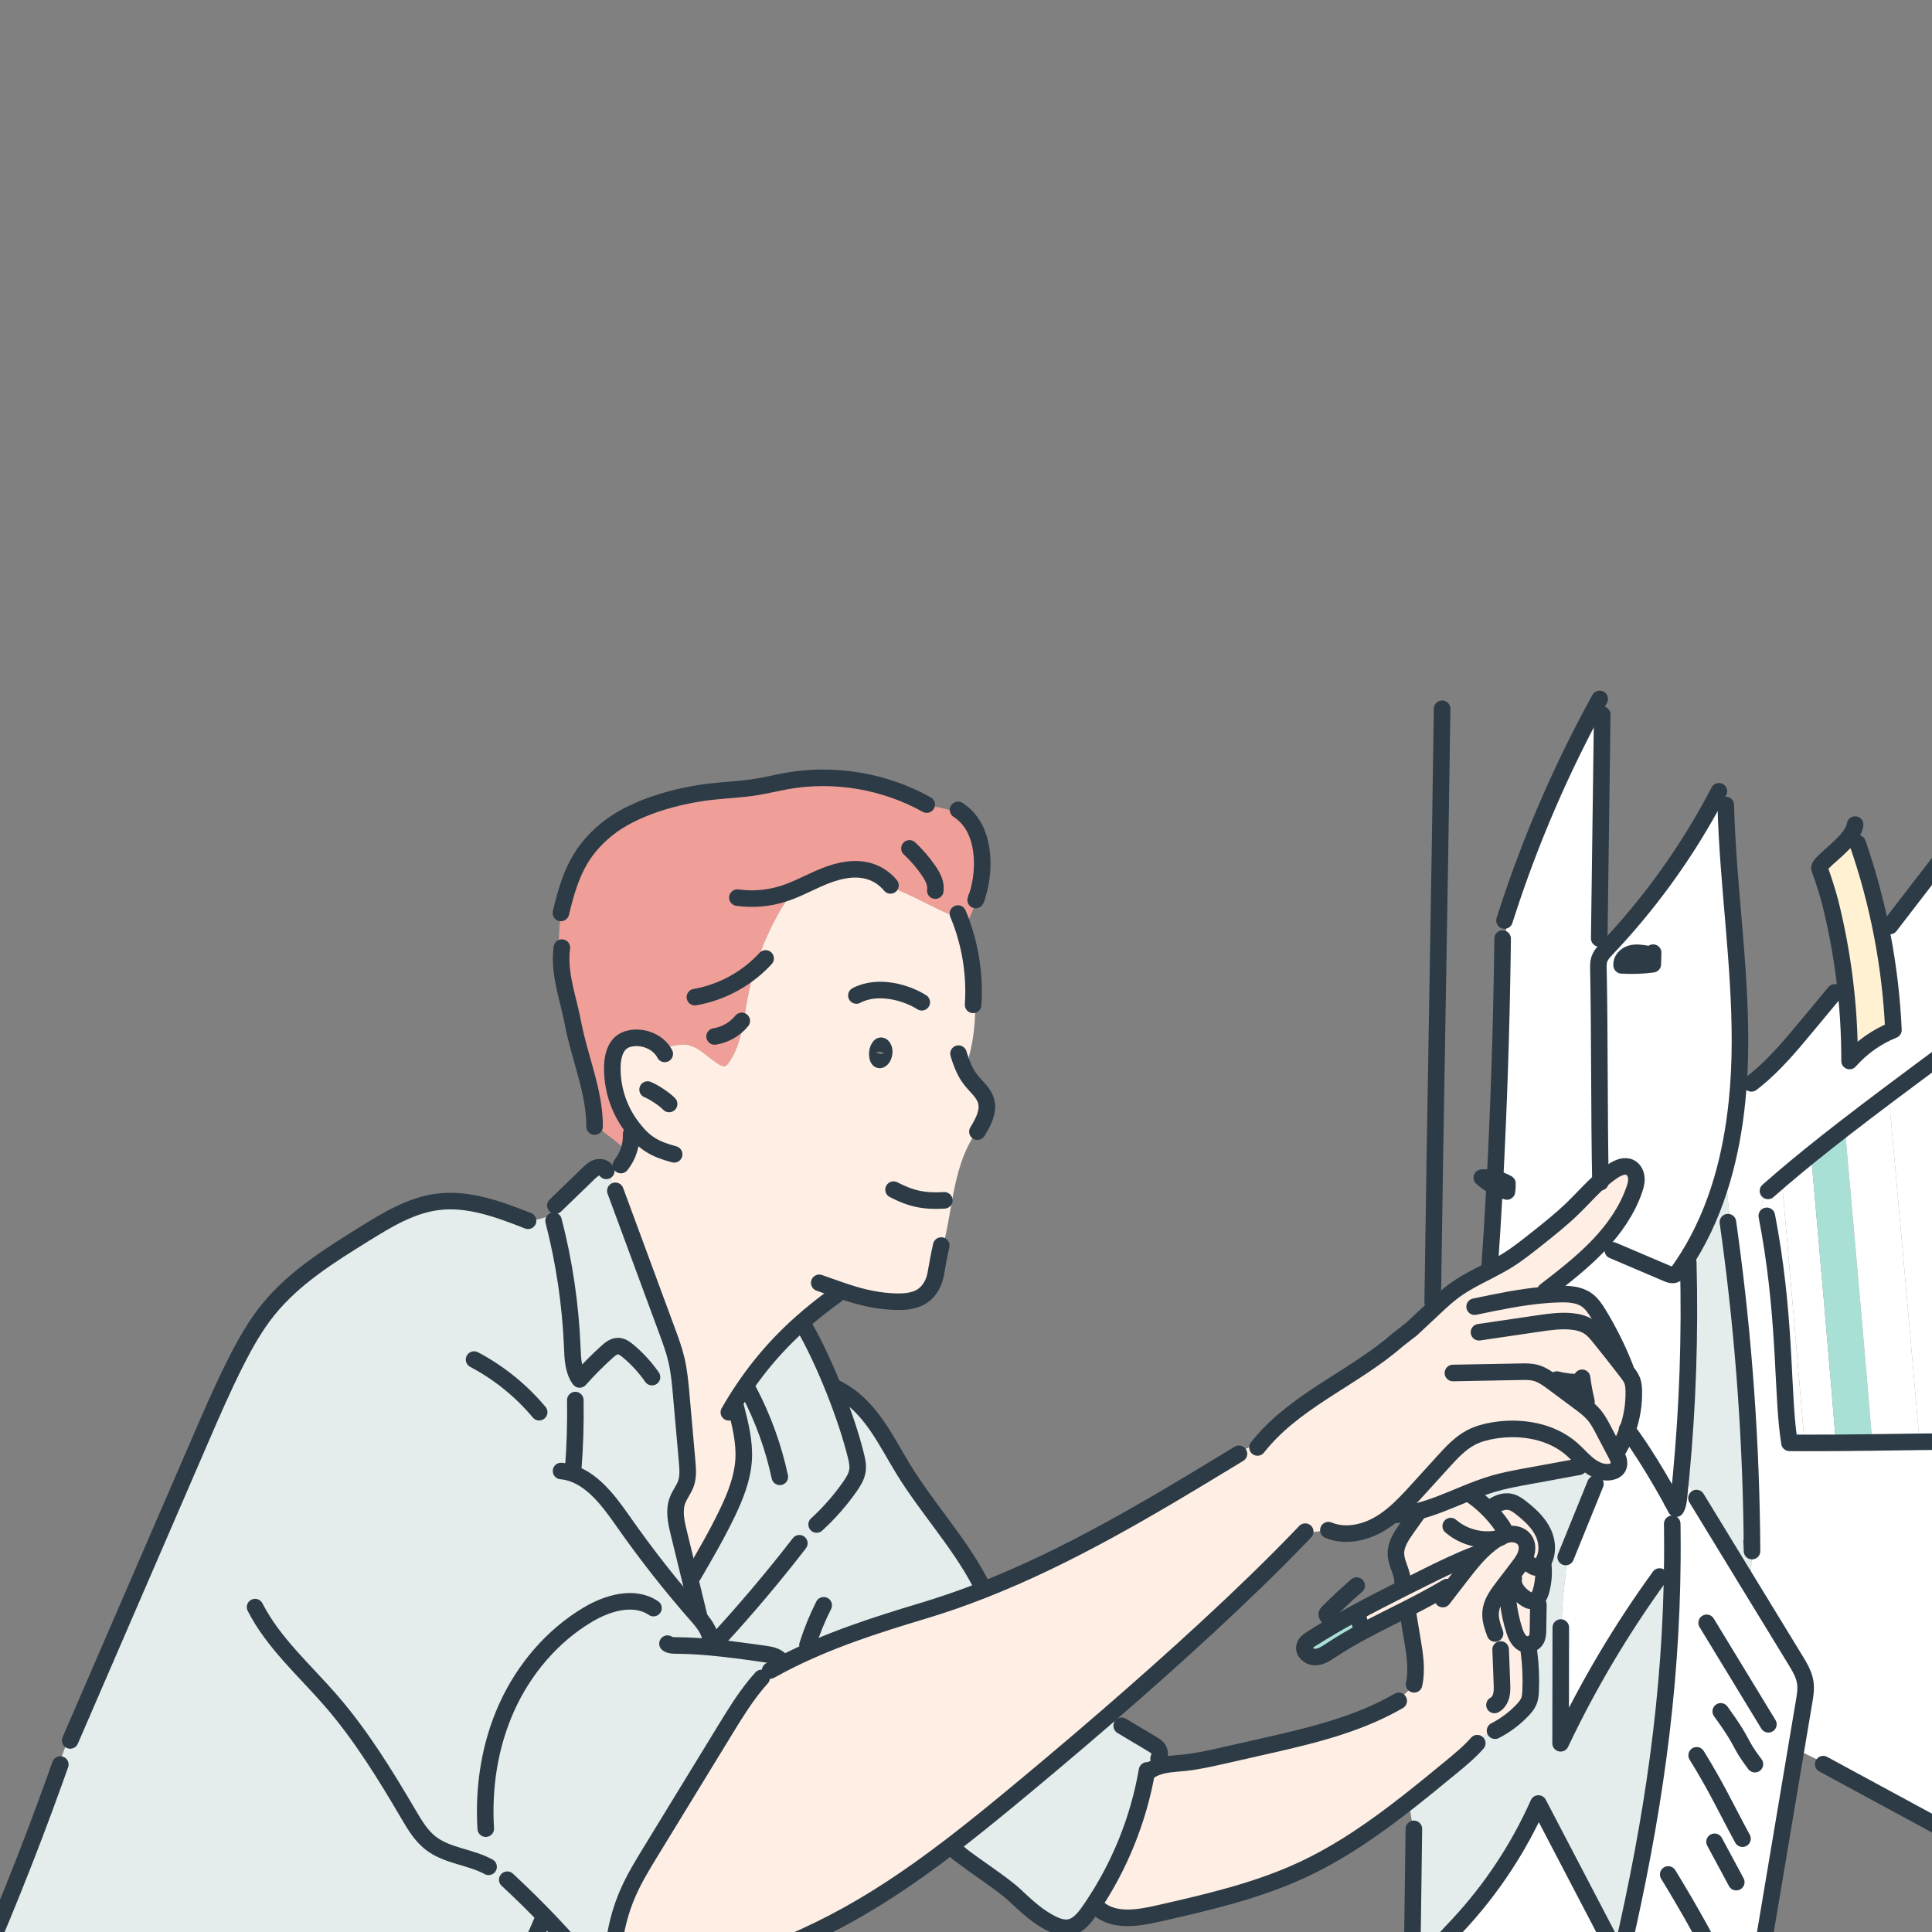 <svg width="280" height="280" viewBox="0 0 280 280" fill="none" xmlns="http://www.w3.org/2000/svg">
<rect x="0" y="0" width="280" height="280" fill="#808080" stroke="none"/>
<g clip-path="url(#clip0_3_4293)">
<path d="M88.905 282.745C89.137 279.795 89.873 276.881 91.08 274.178C91.993 272.13 93.166 270.21 94.334 268.295C97.909 262.45 101.482 256.606 105.057 250.762C106.413 248.542 107.78 246.312 109.418 244.298L109.241 244.154C109.833 243.271 110.591 242.496 111.46 241.882L111.615 242.103C112.185 241.785 112.758 241.475 113.334 241.176L112.966 240.47C112.379 239.942 111.546 239.809 110.763 239.698C108.137 239.328 105.508 238.96 102.868 238.724L102.904 238.318C103.203 236.904 102.27 235.586 101.313 234.463L101.365 234.419C100.9 232.512 100.436 230.605 99.971 228.696C99.442 226.521 98.911 224.346 98.379 222.171C98 220.619 97.627 218.953 98.186 217.453C98.507 216.595 99.113 215.864 99.415 215.001C99.766 213.991 99.677 212.884 99.583 211.819C99.301 208.628 99.019 205.435 98.737 202.244C98.582 200.493 98.427 198.733 98.02 197.02C97.679 195.589 97.17 194.206 96.658 192.825C94.381 186.654 92.101 180.483 89.821 174.312L89.732 174.345C89.162 172.909 88.667 171.44 88.246 169.954C88.395 169.876 88.542 169.79 88.68 169.696L87.87 169.694C87.651 169.223 87.017 169.068 86.519 169.22C86.021 169.37 85.626 169.743 85.252 170.106C83.816 171.495 82.382 172.884 80.946 174.273L81.073 174.403C80.589 175.128 80.075 175.884 79.305 176.291C78.951 176.476 78.561 176.578 78.171 176.67C77.631 176.794 77.08 176.902 76.53 176.938V176.924C72.348 175.289 67.948 173.626 63.491 174.176C59.6 174.655 56.13 176.772 52.798 178.839C47.742 181.974 42.587 185.198 38.851 189.828C36.992 192.13 35.533 194.726 34.197 197.366C32.31 201.093 30.649 204.928 28.992 208.761C22.721 223.253 16.451 237.742 10.178 252.234L9.884 252.115C9.104 254.03 8.418 255.986 7.831 257.97L7.928 258.004C4.079 268.718 -0.177 279.292 -4.826 289.685L-4.887 289.666C-5.203 290.737 -5.535 291.805 -5.889 292.868H81.818V292.801C82.604 291.371 84.746 286.738 85.534 285.31L85.667 285.2C85.938 285.521 86.204 285.842 86.469 286.165C86.635 286.37 86.815 286.583 87.062 286.683C87.275 286.769 87.513 286.758 87.745 286.744C88.985 286.672 90.23 286.6 91.473 286.531C91.7 286.312 91.91 286.077 92.103 285.831C91.21 285.288 90.454 284.552 89.967 283.622L90.299 283.31C89.812 283.18 89.342 282.989 88.905 282.745Z" fill="#E4EDEB"/>
<path d="M139.124 133.142C139.141 133.147 139.154 133.153 139.171 133.158C139.539 133.296 139.979 133.418 140.3 133.191C140.466 133.075 140.563 132.887 140.651 132.702C141.042 131.877 141.332 131.005 141.523 130.111C141.526 130.109 141.526 130.106 141.526 130.103C142.685 126.899 143.015 121.231 139.896 118.207L139.855 118.248C138.103 117.418 136.221 116.973 134.295 116.721L134.309 116.607C128.207 113.198 120.916 111.97 114.034 113.184C112.559 113.447 111.103 113.815 109.623 114.056C107.45 114.41 105.242 114.485 103.056 114.731C98.1 115.293 91.796 117.036 87.933 120.188C84.156 123.274 82.687 126.528 81.381 131.941C80.921 134.741 80.871 137.608 81.226 140.422L81.4 140.419C81.663 143.043 82.54 145.633 83.038 148.275C83.929 152.991 85.841 157.341 86.135 162.073L86.198 162.07C86.328 162.776 86.771 163.387 87.291 163.877C87.814 164.369 88.423 164.757 88.99 165.197C89.525 165.609 90.028 166.066 90.487 166.564L91.179 166.586C91.381 165.922 91.484 165.227 91.473 164.533C91.547 164.195 91.644 163.866 91.763 163.545C91.669 163.423 91.575 163.299 91.478 163.168C89.641 160.703 88.664 157.612 88.747 154.538C88.783 153.195 89.109 151.709 90.216 150.951C90.739 150.594 91.384 150.445 92.018 150.414C93.388 150.348 94.81 150.879 95.729 151.873C96.941 151.79 98.205 151.267 99.431 151.416C101.327 151.649 102.633 153.378 104.293 154.322C104.531 154.46 104.811 154.585 105.076 154.507C105.306 154.441 105.466 154.241 105.605 154.048C107.473 151.422 107.73 148.029 108.311 144.861C108.588 143.361 108.948 141.875 109.393 140.417C110.589 136.487 112.387 132.737 114.717 129.35L114.695 129.107C116.364 128.446 117.952 127.577 119.626 126.921C121.685 126.11 123.998 125.626 126.104 126.304C127.255 126.672 128.293 127.383 129.054 128.321L128.979 128.531C132.444 129.796 135.651 131.83 139.124 133.142Z" fill="#EF9F97"/>
<path d="M135.917 182.951C137.076 179.885 137.489 176.592 138.092 173.368C138.723 170.017 139.614 166.614 141.645 163.877L141.709 163.916C142.519 162.579 143.333 161.052 142.91 159.56C142.558 158.331 141.462 157.49 140.679 156.483C140.3 155.993 139.987 155.462 139.724 154.903L139.932 154.809C141.061 151.458 141.515 147.882 141.258 144.357L141.089 144.354C141.175 140.535 140.505 136.7 139.124 133.142C135.651 131.83 132.444 129.796 128.979 128.531L129.054 128.321C128.293 127.383 127.255 126.672 126.104 126.304C123.998 125.626 121.685 126.11 119.626 126.921C117.952 127.577 116.364 128.446 114.695 129.107L114.717 129.35C112.387 132.737 110.589 136.487 109.393 140.417C108.948 141.875 108.588 143.361 108.311 144.861C107.73 148.029 107.473 151.422 105.605 154.048C105.466 154.241 105.306 154.441 105.076 154.507C104.811 154.585 104.531 154.46 104.293 154.322C102.633 153.378 101.327 151.649 99.431 151.416C98.205 151.267 96.941 151.79 95.729 151.873C94.81 150.879 93.388 150.348 92.018 150.414C91.384 150.445 90.739 150.594 90.216 150.951C89.109 151.709 88.783 153.195 88.747 154.538C88.664 157.612 89.641 160.703 91.478 163.168C91.575 163.299 91.669 163.423 91.763 163.545C91.644 163.866 91.547 164.195 91.473 164.533C91.484 165.227 91.381 165.922 91.179 166.586C90.933 167.394 90.54 168.155 90.014 168.814L89.804 168.65C89.489 169.057 89.109 169.411 88.68 169.696C88.542 169.79 88.395 169.876 88.246 169.954C88.667 171.44 89.162 172.909 89.732 174.345L89.821 174.312C92.101 180.483 94.381 186.654 96.658 192.825C97.17 194.206 97.68 195.589 98.02 197.02C98.427 198.733 98.582 200.493 98.737 202.244C99.019 205.435 99.301 208.628 99.583 211.819C99.677 212.884 99.766 213.991 99.415 215.001C99.113 215.864 98.507 216.595 98.186 217.453C97.627 218.953 98.001 220.619 98.38 222.171C98.911 224.346 99.442 226.521 99.971 228.696L100.098 228.666C100.173 228.522 100.247 228.378 100.325 228.231L100.466 228.303C102.193 225.339 103.92 222.367 105.406 219.274C106.584 216.814 107.622 214.221 107.777 211.498C107.921 208.941 107.279 206.412 106.642 203.929L106.191 203.968C106.186 203.899 106.18 203.827 106.175 203.755C108.978 199.079 112.218 195.185 116.126 191.707C117.703 190.304 119.388 188.967 121.198 187.672L121.201 187.675C121.472 187.473 121.74 187.271 122.012 187.069C124.289 187.841 126.497 188.455 129.098 188.616C130.659 188.713 132.342 188.693 133.628 187.863C134.73 187.152 135.361 185.937 135.599 184.708C135.701 184.18 135.806 183.574 135.917 182.951ZM127.823 153.409C127.153 154.175 126.99 152.589 127.291 151.981C127.507 151.543 127.718 151.397 127.969 151.762C127.986 151.784 128 151.809 128.016 151.834C128.279 152.268 128.116 153.074 127.823 153.409Z" fill="#FEEEE4"/>
<path d="M229.446 203.628C229.246 203.476 229.047 203.326 228.848 203.18C227.641 202.28 226.429 201.381 225.22 200.482L225.624 199.939C226.742 200.227 227.902 200.349 229.056 200.302L229.363 200.257C229.504 201.226 229.692 202.183 229.922 203.135L229.446 203.628ZM137.444 267.816C140.021 265.854 142.68 263.726 145.491 261.413C149.869 257.807 155.005 253.504 160.371 248.861C169.987 240.542 180.347 231.145 188.405 222.771C189.783 221.988 191.446 221.723 192.999 222.049L193.032 221.947C195.276 222.663 197.822 222.093 199.881 220.898C200.573 220.497 201.22 220.032 201.837 219.525C203.19 218.413 204.391 217.096 205.576 215.792C206.771 214.478 207.967 213.164 209.159 211.849C210.371 210.515 211.619 209.154 213.216 208.324C214.248 207.787 215.391 207.491 216.542 207.305C220.488 206.669 224.822 207.397 227.824 210.037C228.538 210.668 229.166 211.393 229.886 212.018C230.013 212.129 230.143 212.237 230.276 212.339C230.821 212.762 231.455 213.111 232.122 213.274C232.537 213.374 232.963 213.404 233.389 213.33C233.837 213.255 234.294 213.039 234.51 212.641C234.833 212.046 234.515 211.318 234.2 210.72C234.155 210.637 234.114 210.554 234.07 210.471C234.344 210.181 234.576 209.854 234.767 209.503L234.842 209.544C235.246 208.811 235.586 208.044 235.863 207.256C236.519 205.418 236.834 203.462 236.779 201.514C236.765 201.038 236.726 200.559 236.563 200.113C236.386 199.632 236.07 199.22 235.758 198.813C235.647 198.672 235.539 198.528 235.426 198.387L235.553 198.287C234.499 195.584 233.206 192.974 231.698 190.495C231.219 189.709 230.699 188.915 229.947 188.386C228.806 187.586 227.318 187.514 225.926 187.556C225.242 187.575 224.562 187.614 223.884 187.672C223.992 187.431 224.088 187.185 224.171 186.936C226.701 184.982 229.23 183.009 231.457 180.715C231.588 180.582 231.718 180.447 231.845 180.309C233.967 178.045 235.78 175.447 236.815 172.524C237.02 171.946 237.197 171.34 237.152 170.726C237.108 170.114 236.806 169.489 236.261 169.207C235.475 168.802 234.524 169.215 233.785 169.699C233.134 170.125 232.528 170.609 231.947 171.127C230.569 172.345 229.341 173.745 228.018 175.034C226.344 176.667 224.506 178.125 222.674 179.581C221.31 180.663 219.943 181.75 218.465 182.669C217.627 183.186 216.761 183.651 215.884 184.105C214.115 185.024 212.319 185.896 210.717 187.074C209.818 187.739 208.99 188.491 208.174 189.252C208.058 189.36 207.942 189.471 207.825 189.579C206.743 190.591 205.659 191.604 204.577 192.617L202.659 194.103C196.566 199.452 188.552 202.601 183.217 208.617C182.351 209.267 181.302 209.635 180.306 210.078C179.412 210.471 178.512 210.966 177.893 211.705C166.47 218.651 154.892 225.552 142.503 230.423C139.691 231.53 136.841 232.529 133.938 233.403C126.741 235.567 119.931 237.742 113.334 241.176C112.758 241.475 112.185 241.785 111.615 242.103L111.46 241.882C110.591 242.496 109.833 243.271 109.241 244.154L109.418 244.298C107.78 246.312 106.413 248.542 105.057 250.762C101.482 256.606 97.909 262.45 94.334 268.295C93.166 270.21 91.993 272.13 91.08 274.178C89.873 276.881 89.137 279.795 88.905 282.745C89.342 282.989 89.812 283.18 90.299 283.31L89.967 283.622C90.454 284.552 91.21 285.288 92.103 285.831C93.119 286.448 94.314 286.816 95.502 286.926C97.732 287.137 99.957 286.58 102.11 285.961C116.378 281.849 126.132 276.425 137.444 267.816Z" fill="#FEEEE4"/>
<path d="M141.955 229.274L141.994 229.252C138.925 223.469 134.403 218.59 130.966 213.017C129.605 210.809 128.412 208.49 126.909 206.373C125.664 204.619 124.173 202.986 122.363 201.843L122.327 201.898C121.876 201.779 121.422 201.683 120.963 201.602C119.61 198.185 118.046 194.828 116.541 192.199L116.602 192.138C116.447 191.992 116.289 191.848 116.126 191.707C112.218 195.185 108.978 199.079 106.175 203.755C106.18 203.827 106.186 203.899 106.191 203.968L106.642 203.929C107.279 206.412 107.921 208.941 107.777 211.498C107.622 214.221 106.584 216.814 105.405 219.274C103.919 222.367 102.193 225.339 100.466 228.303L100.325 228.231C100.247 228.378 100.173 228.522 100.098 228.666L99.971 228.696C100.436 230.605 100.9 232.512 101.365 234.419L101.313 234.463C102.27 235.586 103.203 236.904 102.904 238.318L102.868 238.724C105.508 238.96 108.137 239.328 110.763 239.698C111.546 239.809 112.379 239.942 112.966 240.47L113.334 241.176C119.931 237.742 126.741 235.567 133.938 233.403C136.841 232.529 139.691 231.53 142.503 230.423L142.47 230.343C142.337 229.969 142.165 229.609 141.955 229.274Z" fill="#E4EDEB"/>
<path d="M139.01 268.655C139.01 268.655 139.013 268.657 139.016 268.657C141.468 270.589 145.281 272.988 147.113 274.709C148.768 276.264 150.456 277.842 152.495 278.835C153.256 279.203 154.1 279.491 154.933 279.358C156.206 279.153 157.111 278.041 157.85 276.984C157.982 276.793 158.113 276.602 158.243 276.411C162.272 270.467 165.017 263.66 166.237 256.584H166.68C167.04 256.354 167.424 256.183 167.823 256.047L167.623 255.494C167.823 255.211 167.961 254.888 168.03 254.55C168.133 254.138 168.036 253.676 167.762 253.349C167.568 253.117 167.305 252.956 167.045 252.801C165.551 251.907 164.057 251.014 162.565 250.123L162.288 250.377C161.735 249.774 161.085 249.259 160.371 248.861C155.005 253.504 149.869 257.807 145.491 261.413C142.68 263.726 140.021 265.854 137.444 267.816C137.934 268.154 138.46 268.436 139.01 268.655Z" fill="#E4EDEB"/>
<path d="M158.987 276.192L159.23 276.635C161.538 278.547 164.939 277.986 167.861 277.321C174.987 275.7 182.176 274.051 188.804 270.962C194.366 268.37 199.394 264.83 204.234 261.031C206.281 259.423 208.296 257.768 210.299 256.119C211.628 255.026 212.961 253.927 214.096 252.635L214.03 252.56C214.815 251.863 215.662 251.235 216.512 250.612L216.669 250.828C218.155 250.067 219.511 249.054 220.66 247.842C221.028 247.452 221.385 247.029 221.581 246.531C221.775 246.046 221.811 245.515 221.833 244.995C221.908 243.193 221.836 241.384 221.612 239.596L221.816 239.571C221.966 239.117 222.046 238.641 222.054 238.163C222.29 238.044 222.492 237.861 222.627 237.631C222.879 237.205 222.893 236.685 222.898 236.19C222.918 234.983 222.937 233.774 222.954 232.565C222.918 232.249 222.862 231.936 222.788 231.629C222.533 231.887 222.182 232.05 221.828 232.006C221.576 231.972 221.349 231.84 221.136 231.701C220.12 231.037 219.174 229.944 219.381 228.749L219.008 228.464C219.343 228.026 219.675 227.589 220.007 227.155C220.319 226.745 220.632 226.333 220.876 225.882C220.975 225.702 221.061 225.514 221.13 225.32C221.374 224.642 221.393 223.845 221.003 223.242C220.566 222.561 219.694 222.257 218.889 222.323C218.51 222.356 218.144 222.456 217.796 222.603C217.613 222.782 217.35 222.896 217.079 222.965C216.941 223.045 216.802 223.134 216.669 223.222C215.679 223.884 214.813 224.695 214.005 225.572C213.186 226.468 212.433 227.44 211.691 228.4C211.309 228.893 210.93 229.385 210.548 229.878L210.341 229.717C210.175 229.864 210.003 230.008 209.826 230.143L209.726 230.013C207.789 231.153 205.958 232.127 204.192 233.027C204.181 233.417 204.2 233.81 204.25 234.197L204.123 234.219C204.314 235.365 204.505 236.513 204.693 237.659C205.05 239.793 205.404 241.992 204.939 244.107L204.95 244.123C204.145 245.103 203.129 245.891 202.225 246.783C196.267 250.114 189.487 251.667 182.821 253.172C180.936 253.598 179.049 254.024 177.165 254.453C175.336 254.866 173.504 255.281 171.641 255.472C170.363 255.602 169.021 255.643 167.823 256.047C167.424 256.183 167.04 256.354 166.68 256.584H166.237C165.017 263.66 162.272 270.467 158.243 276.411C158.5 276.375 158.754 276.303 158.987 276.192Z" fill="#FEEEE4"/>
<path d="M196.621 233.954C196.615 233.865 196.61 233.777 196.604 233.685C194.335 234.917 192.174 236.167 190.005 237.54C189.595 237.797 189.183 238.132 189.064 238.603C188.859 239.411 189.739 240.158 190.575 240.155C191.408 240.155 192.149 239.665 192.844 239.206C194.446 238.146 196.034 237.23 197.645 236.367L197.432 235.974C197.346 235.841 197.277 235.697 197.224 235.545C196.986 235.041 196.834 234.499 196.782 233.945L196.621 233.954Z" fill="#A9E0D5"/>
<path d="M204.192 233.027C205.958 232.127 207.789 231.153 209.727 230.013L209.826 230.143C210.003 230.008 210.175 229.864 210.341 229.717L210.548 229.878C210.93 229.385 211.309 228.892 211.691 228.4C212.433 227.44 213.186 226.468 214.005 225.572L213.733 225.317C211.561 226.12 208.642 227.55 206.962 228.383C205.609 229.056 204.322 229.698 203.085 230.32C200.78 231.48 198.647 232.576 196.604 233.685C196.61 233.777 196.615 233.865 196.621 233.954L196.782 233.945C196.834 234.499 196.986 235.041 197.224 235.545C197.277 235.697 197.346 235.841 197.432 235.974L197.645 236.367C199.765 235.232 201.92 234.189 204.192 233.027Z" fill="#FEEEE4"/>
<path d="M212.109 216.606C213.545 216.017 214.987 215.447 216.465 215.018C218.05 214.556 219.677 214.257 221.305 213.958C223.762 213.507 226.222 213.056 228.679 212.605C229.116 212.447 229.537 212.262 229.886 212.018C229.166 211.393 228.538 210.668 227.824 210.037C224.822 207.397 220.488 206.669 216.542 207.305C215.391 207.491 214.248 207.787 213.216 208.324C211.619 209.154 210.371 210.515 209.159 211.849C207.967 213.164 206.771 214.478 205.576 215.793C204.391 217.096 203.19 218.413 201.837 219.525L202.391 219.539C203.213 219.487 204.018 219.365 204.815 219.191C205.022 219.146 205.233 219.097 205.44 219.044C207.712 218.471 209.901 217.514 212.109 216.606Z" fill="#FEEEE4"/>
<path d="M203.135 228.267L202.88 228.275C202.903 228.865 202.925 229.457 202.947 230.046L203.085 230.32C204.322 229.698 205.609 229.056 206.962 228.383C208.642 227.55 211.561 226.12 213.733 225.317L214.005 225.572C214.813 224.695 215.679 223.884 216.669 223.222C216.802 223.134 216.941 223.045 217.079 222.965C217.309 222.827 217.549 222.705 217.796 222.603C217.904 222.497 217.984 222.37 218.023 222.212C218.119 221.82 217.89 221.429 217.657 221.097C217.082 220.27 216.434 219.492 215.726 218.776C215.084 218.123 214.389 217.519 213.65 216.974L213.603 217.038C213.15 216.778 212.632 216.631 212.109 216.606C209.901 217.514 207.712 218.471 205.44 219.044L205.487 219.232C204.964 219.965 204.444 220.699 203.921 221.432C203.116 222.564 202.274 223.804 202.308 225.193C202.33 226.253 202.869 227.246 203.135 228.267Z" fill="#FEEEE4"/>
<path d="M228.679 212.605C226.222 213.056 223.762 213.507 221.305 213.958C219.677 214.257 218.05 214.556 216.465 215.018C214.987 215.447 213.545 216.017 212.109 216.606C212.632 216.631 213.15 216.778 213.603 217.038L213.65 216.974C214.389 217.519 215.084 218.123 215.726 218.776C215.789 218.723 215.853 218.67 215.914 218.615C215.914 218.615 215.915 218.614 215.917 218.612C216.855 217.954 217.826 217.42 218.95 217.683C219.498 217.813 219.971 218.156 220.416 218.502C221.722 219.517 222.987 220.674 223.682 222.174C224.357 223.638 224.376 225.5 223.383 226.756C223.518 227.252 223.582 227.763 223.576 228.275L223.704 228.281C223.673 228.984 223.571 229.681 223.399 230.362C223.297 230.766 223.167 231.173 222.907 231.499C222.871 231.546 222.829 231.591 222.788 231.629C222.862 231.936 222.918 232.249 222.954 232.565C222.937 233.774 222.918 234.983 222.898 236.19C222.893 236.685 222.879 237.205 222.627 237.631C222.492 237.861 222.29 238.044 222.054 238.163C222.046 238.641 221.966 239.117 221.816 239.571L221.612 239.596C221.836 241.384 221.908 243.193 221.833 244.995C221.811 245.515 221.775 246.046 221.581 246.531C221.385 247.029 221.028 247.452 220.66 247.842C219.511 249.054 218.155 250.067 216.669 250.828L216.512 250.612C215.662 251.235 214.815 251.863 214.03 252.56L214.096 252.635C212.961 253.927 211.628 255.026 210.299 256.119C208.296 257.768 206.281 259.423 204.234 261.031C204.378 262.547 204.602 264.058 204.903 265.553C204.779 274.795 204.657 284.037 204.532 293.28H209.121C208.833 291.681 208.545 290.078 208.257 288.476C207.676 286.896 207.419 285.197 207.507 283.514C208.526 281.838 209.945 280.446 211.284 279.012C216.116 273.835 220.079 267.847 222.957 261.377C226.05 267.299 229.144 273.22 232.238 279.145L232.606 278.951C233.511 280.269 234.321 281.649 235.03 283.083C239.513 263.674 242.23 245.576 242.371 225.94C241.826 226.834 241.19 227.669 240.479 228.436L240.526 228.48C235.011 236.071 230.198 244.176 226.175 252.652C226.183 247.059 226.194 241.467 226.202 235.874H226.335C226.316 232.443 226.806 229.183 227.127 225.738C227.135 225.649 227.08 225.505 227.03 225.373C228.375 222.063 229.717 218.751 231.062 215.441C231.549 214.796 231.911 214.058 232.122 213.274C231.455 213.111 230.821 212.762 230.276 212.339C230.143 212.237 230.013 212.129 229.886 212.018C229.537 212.262 229.116 212.447 228.679 212.605Z" fill="#E4EDEB"/>
<path d="M232.238 279.145C229.144 273.22 226.05 267.299 222.957 261.377C220.079 267.846 216.116 273.835 211.284 279.012C209.945 280.446 208.526 281.838 207.507 283.514C207.419 285.197 207.676 286.896 208.257 288.476C208.545 290.078 208.833 291.68 209.121 293.28H232.348C233.915 290.455 234.352 286.013 235.008 283.18C235.016 283.146 235.022 283.116 235.03 283.083C234.322 281.649 233.511 280.268 232.606 278.951L232.238 279.145Z" fill="white"/>
<path d="M223.383 226.756C224.376 225.5 224.357 223.638 223.682 222.174C222.987 220.674 221.722 219.517 220.416 218.502C219.971 218.156 219.498 217.813 218.95 217.682C217.826 217.42 216.855 217.954 215.917 218.612C215.917 218.612 215.916 218.613 215.914 218.615C215.853 218.67 215.789 218.723 215.726 218.776C216.434 219.492 217.082 220.27 217.657 221.097C217.89 221.429 218.119 221.819 218.023 222.212C217.984 222.37 217.904 222.497 217.796 222.603C218.144 222.456 218.51 222.356 218.889 222.323C219.694 222.257 220.566 222.561 221.003 223.242C221.393 223.845 221.374 224.642 221.13 225.32C221.061 225.514 220.975 225.702 220.876 225.882L220.9 225.896C221.343 226.413 221.565 226.676 222.162 227.011C222.375 227.13 222.624 227.24 222.862 227.177C223.04 227.133 223.181 226.997 223.3 226.856L223.383 226.756Z" fill="#FEEEE4"/>
<path d="M231.803 133.803C231.936 123.725 232.075 113.647 232.207 103.568L232.321 103.535C232.149 102.907 231.908 102.298 231.604 101.72C226.233 111.521 221.786 121.832 218.344 132.469L218.41 132.491C218.294 134.528 218.18 136.562 218.064 138.598L217.738 138.593C217.585 148.967 217.234 160.083 216.672 170.817C217.3 170.961 217.906 171.193 218.465 171.512V171.971C218.443 172.206 218.418 172.441 218.396 172.677C217.776 172.505 217.179 172.27 216.611 171.971C216.39 176.083 216.141 180.131 215.859 184.055L215.884 184.105C216.761 183.651 217.627 183.186 218.465 182.669C219.943 181.75 221.31 180.663 222.674 179.581C224.506 178.125 226.344 176.667 228.018 175.034C229.341 173.745 230.569 172.345 231.947 171.127C231.754 161.339 231.848 150.212 231.654 140.441C231.643 139.974 231.635 139.495 231.778 139.049C231.917 138.612 232.188 138.239 232.495 137.89C232.384 136.512 232.155 135.145 231.803 133.803Z" fill="white"/>
<path d="M216.672 170.817C216.653 171.202 216.633 171.586 216.611 171.971C217.179 172.27 217.776 172.505 218.396 172.677C218.418 172.441 218.443 172.206 218.465 171.971V171.512C217.906 171.193 217.3 170.961 216.672 170.817Z" fill="white"/>
<path d="M222.788 231.629C222.829 231.591 222.871 231.546 222.907 231.499C223.167 231.173 223.297 230.766 223.399 230.362C223.571 229.681 223.673 228.984 223.704 228.281L223.576 228.275C223.582 227.763 223.518 227.252 223.383 226.756L223.3 226.856C223.181 226.997 223.04 227.133 222.862 227.177C222.624 227.24 222.375 227.13 222.162 227.011C221.565 226.676 221.343 226.413 220.9 225.896L220.876 225.882C220.632 226.333 220.319 226.745 220.007 227.155C219.675 227.589 219.343 228.026 219.008 228.464L219.381 228.749C219.174 229.944 220.12 231.037 221.136 231.701C221.349 231.84 221.576 231.972 221.828 232.006C222.182 232.05 222.533 231.887 222.788 231.629Z" fill="#FEEEE4"/>
<path d="M242.341 217.611C242.54 217.979 242.726 218.327 242.894 218.651C243.193 218.169 243.262 217.586 243.323 217.021C243.434 215.994 243.536 214.965 243.633 213.938C244.599 203.714 244.948 193.431 244.679 183.164C244.71 182.832 244.704 182.495 244.66 182.163C244.253 182.816 243.827 183.455 243.381 184.086C243.196 184.349 242.988 184.623 242.687 184.728C242.319 184.852 241.92 184.7 241.563 184.548C238.957 183.435 236.347 182.323 233.738 181.211L233.754 181.166C233.209 180.964 232.664 180.768 232.119 180.569L231.845 180.309C231.718 180.447 231.587 180.582 231.457 180.715C229.23 183.009 226.701 184.982 224.171 186.936C224.088 187.185 223.991 187.431 223.884 187.672C224.562 187.614 225.242 187.575 225.926 187.556C227.318 187.514 228.806 187.586 229.947 188.386C230.699 188.915 231.219 189.709 231.698 190.495C233.206 192.974 234.499 195.584 235.553 198.287L235.426 198.387C235.539 198.528 235.647 198.672 235.758 198.813C236.07 199.22 236.386 199.632 236.563 200.113C236.726 200.559 236.765 201.038 236.779 201.514C236.834 203.462 236.519 205.418 235.863 207.256C237.836 209.804 240.611 214.414 242.341 217.611Z" fill="white"/>
<path d="M225.624 199.939L225.22 200.482C226.429 201.381 227.641 202.28 228.848 203.18C229.047 203.326 229.246 203.476 229.446 203.628L229.922 203.135C229.692 202.183 229.504 201.226 229.363 200.257L229.056 200.302C227.902 200.349 226.742 200.227 225.624 199.939Z" fill="#FEEEE4"/>
<path d="M226.335 235.874H226.203C226.194 241.467 226.183 247.059 226.175 252.652C230.198 244.176 235.011 236.071 240.526 228.48L240.479 228.436C241.19 227.669 241.826 226.834 242.371 225.94C242.382 224.54 242.38 223.134 242.363 221.714L242.208 221.717C242.155 220.347 242.2 218.972 242.341 217.611C240.611 214.414 237.836 209.804 235.863 207.256C235.586 208.044 235.246 208.811 234.842 209.544L234.767 209.503C234.576 209.854 234.344 210.181 234.07 210.471C234.114 210.554 234.155 210.637 234.2 210.72C234.515 211.318 234.833 212.046 234.51 212.641C234.294 213.039 233.837 213.255 233.389 213.33C232.963 213.404 232.537 213.374 232.122 213.274C231.911 214.058 231.549 214.796 231.062 215.441C229.717 218.751 228.375 222.063 227.03 225.373C227.08 225.505 227.135 225.649 227.127 225.738C226.806 229.183 226.316 232.443 226.335 235.874Z" fill="white"/>
<path d="M232.495 137.89C232.188 138.239 231.917 138.612 231.778 139.05C231.635 139.495 231.643 139.974 231.654 140.441C231.848 150.212 231.754 161.339 231.947 171.127C232.528 170.61 233.134 170.125 233.785 169.699C234.523 169.215 235.475 168.803 236.261 169.207C236.806 169.489 237.108 170.114 237.152 170.726C237.197 171.34 237.02 171.946 236.815 172.524C235.78 175.447 233.967 178.045 231.845 180.309L232.119 180.569C232.664 180.768 233.209 180.964 233.754 181.166L233.738 181.211C236.347 182.323 238.957 183.436 241.563 184.548C241.92 184.7 242.319 184.852 242.687 184.728C242.988 184.623 243.196 184.349 243.381 184.086C243.827 183.455 244.253 182.816 244.66 182.163C246.813 178.706 248.409 174.954 249.563 171.038C250.656 167.325 251.354 163.462 251.749 159.568C252.032 156.776 252.162 153.97 252.17 151.186C252.214 139.653 250.407 128.185 250.111 116.657L250.222 116.652C250.183 115.921 250.111 115.193 250.014 114.468C249.353 115.287 248.752 116.162 248.227 117.075L247.922 116.909C243.813 124.353 238.755 131.274 232.905 137.445C232.766 137.588 232.625 137.738 232.495 137.89Z" fill="white"/>
<path d="M246.611 218.33L246.63 218.319C245.772 216.874 244.914 215.427 244.057 213.98L243.633 213.938C243.536 214.965 243.434 215.995 243.323 217.021C243.262 217.586 243.193 218.17 242.894 218.651C242.726 218.327 242.54 217.979 242.341 217.611C242.2 218.972 242.155 220.347 242.208 221.717L242.363 221.714C242.38 223.134 242.382 224.54 242.371 225.94C242.23 245.576 239.513 263.674 235.03 283.083C235.022 283.116 235.016 283.146 235.008 283.18C234.352 286.013 233.915 290.455 232.349 293.28H253.645C253.761 292.934 253.836 292.572 253.869 292.206L253.808 292.195C255.972 279.303 258.139 266.413 260.303 253.523C260.688 251.229 261.075 248.933 261.46 246.639C261.615 245.72 261.769 244.787 261.637 243.866C261.462 242.665 260.815 241.594 260.184 240.556C257.918 236.845 255.651 233.135 253.382 229.421C251.124 225.724 248.866 222.027 246.611 218.33Z" fill="white"/>
<path d="M253.888 224.127C253.897 224.351 253.908 224.573 253.916 224.797C253.833 209.481 252.754 194.17 250.681 178.991L250.919 178.958C250.659 176.329 250.399 173.703 250.139 171.077L249.563 171.038C248.409 174.954 246.813 178.706 244.66 182.163C244.704 182.495 244.71 182.832 244.679 183.164C244.948 193.431 244.599 203.714 243.633 213.938L244.057 213.98C244.914 215.427 245.772 216.874 246.63 218.319L246.611 218.33C248.866 222.027 251.124 225.724 253.382 229.421L253.626 229.272C253.794 227.564 253.883 225.846 253.888 224.127Z" fill="#E4EDEB"/>
<path d="M266.067 209.107C264.515 209.118 262.995 209.124 261.52 209.118C260.784 209.118 260.059 209.113 259.348 209.107C258.277 202.729 258.847 192.163 256.495 178.585L255.944 178.679C254.777 176.855 254.915 174.29 256.274 172.605L256.249 172.577C256.894 172.007 257.549 171.437 258.219 170.867C259.592 169.694 261.014 168.518 262.472 167.336C264.063 166.052 265.702 164.762 267.362 163.476C269.448 161.857 271.576 160.244 273.713 158.641C276.344 156.666 278.987 154.706 281.574 152.78C284.544 150.575 287.438 148.408 290.164 146.308C290.28 147.606 290.377 148.904 290.457 150.201L290.573 150.193C292.92 168.083 294.53 188.167 295.455 206.188L295.466 208.996C292.66 208.916 289.655 208.891 286.55 208.894C283.816 208.899 281.007 208.927 278.193 208.96C275.902 208.991 273.605 209.024 271.344 209.052C269.559 209.074 267.794 209.093 266.067 209.107ZM265.945 143.842L265.915 143.823C264.548 145.467 263.178 147.113 261.811 148.757C259.495 151.543 257.151 154.358 254.326 156.621L254.331 156.63C253.471 157.609 252.607 158.586 251.749 159.568C251.354 163.462 250.656 167.325 249.563 171.038L250.139 171.077C250.399 173.703 250.659 176.329 250.919 178.958L250.681 178.991C252.754 194.17 253.833 209.481 253.916 224.797C253.908 224.573 253.897 224.352 253.888 224.127C253.883 225.846 253.794 227.564 253.626 229.272L253.382 229.421C255.651 233.135 257.917 236.845 260.184 240.556C260.815 241.594 261.462 242.665 261.637 243.866C261.769 244.787 261.614 245.72 261.46 246.639C261.075 248.933 260.687 251.229 260.303 253.523C261.648 254.171 262.99 254.818 264.335 255.466L264.232 255.676L301.291 275.752L302.815 253.133C306.922 220.757 293.1 110.431 293.1 110.431C286.162 118.044 280.205 126.057 273.906 134.204L273.749 134.42C273.574 134.89 273.231 135.297 272.8 135.552H272.791C273.66 140.079 274.203 144.667 274.41 149.269C271.98 150.248 269.783 151.804 268.054 153.771C268.065 149.764 267.816 145.76 267.312 141.784C266.856 142.47 266.399 143.156 265.945 143.842Z" fill="white"/>
<path d="M256.495 178.585C258.847 192.163 258.277 202.729 259.348 209.107C260.059 209.112 260.784 209.118 261.52 209.118C260.748 199.751 259.047 180.151 258.219 170.867C257.55 171.437 256.894 172.007 256.249 172.577L256.274 172.605C254.915 174.29 254.777 176.855 255.945 178.679L256.495 178.585Z" fill="white"/>
<path d="M258.219 170.867C259.047 180.151 260.748 199.751 261.52 209.118C262.995 209.123 264.515 209.118 266.067 209.107C265.453 201.361 263.361 177.245 262.472 167.336C261.014 168.517 259.592 169.694 258.219 170.867Z" fill="white"/>
<path d="M269.233 122.25L269.401 122.192C269.127 121.641 268.809 121.115 268.444 120.623C267.146 122.875 263.413 125.139 263.698 125.88C263.975 126.597 264.847 129.182 265.226 130.69C266.142 134.342 266.839 138.048 267.312 141.784C267.816 145.76 268.065 149.764 268.054 153.771C269.783 151.804 271.98 150.248 274.41 149.269C274.203 144.667 273.66 140.079 272.791 135.552C271.928 131.038 270.738 126.592 269.233 122.25Z" fill="#FFF1D2"/>
<path d="M262.472 167.336C263.361 177.245 265.453 201.362 266.067 209.107C267.794 209.093 269.559 209.074 271.344 209.052C270.857 202.748 268.389 174.785 267.362 163.476C265.702 164.762 264.064 166.052 262.472 167.336Z" fill="#A9E0D5"/>
<path d="M267.362 163.476C268.389 174.785 270.857 202.748 271.344 209.052C273.605 209.024 275.902 208.991 278.193 208.96C277.136 196.61 274.681 169.184 273.713 158.641C271.576 160.244 269.448 161.857 267.362 163.476Z" fill="white"/>
<path d="M273.713 158.641C274.681 169.184 277.136 196.61 278.193 208.96C281.007 208.927 283.816 208.899 286.55 208.894C285.935 201.176 282.615 164.015 281.574 152.78C278.987 154.706 276.344 156.666 273.713 158.641Z" fill="white"/>
<path d="M127.969 151.762C127.717 151.397 127.507 151.543 127.291 151.981C126.99 152.589 127.153 154.175 127.823 153.408C128.116 153.074 128.279 152.268 128.016 151.834C128 151.809 127.986 151.784 127.969 151.762Z" stroke="#2C3B45" stroke-width="2.4" stroke-linecap="round" stroke-linejoin="round"/>
<path d="M138.914 152.703C139.138 153.45 139.395 154.197 139.724 154.903C139.987 155.462 140.3 155.993 140.679 156.483C141.462 157.49 142.558 158.331 142.909 159.56C143.333 161.052 142.519 162.579 141.709 163.916C141.692 163.946 141.675 163.974 141.656 164.004" stroke="#2C3B45" stroke-width="2.4" stroke-linecap="round" stroke-linejoin="round"/>
<path d="M136.86 173.963C133.866 174.143 131.982 173.7 129.5 172.414" stroke="#2C3B45" stroke-width="2.4" stroke-linecap="round" stroke-linejoin="round"/>
<path d="M133.587 145.256C131.462 143.889 127.28 142.603 124.115 144.274" stroke="#2C3B45" stroke-width="2.4" stroke-linecap="round" stroke-linejoin="round"/>
<path d="M136.412 180.513C136.227 181.277 136.066 182.129 135.917 182.951C135.806 183.574 135.701 184.18 135.599 184.708C135.361 185.937 134.73 187.152 133.628 187.863C132.342 188.693 130.659 188.713 129.098 188.616C126.497 188.455 124.289 187.841 122.012 187.069C120.949 186.709 119.872 186.316 118.732 185.918" stroke="#2C3B45" stroke-width="2.4" stroke-linecap="round" stroke-linejoin="round"/>
<path d="M138.828 132.4C138.93 132.646 139.03 132.892 139.124 133.141C140.505 136.7 141.174 140.535 141.089 144.354C141.078 144.78 141.061 145.206 141.031 145.63" stroke="#2C3B45" stroke-width="2.4" stroke-linecap="round" stroke-linejoin="round"/>
<path d="M141.526 130.103C142.685 126.899 143.015 121.231 139.896 118.207C139.583 117.9 139.235 117.623 138.85 117.377" stroke="#2C3B45" stroke-width="2.4" stroke-linecap="round" stroke-linejoin="round"/>
<path d="M141.401 130.435C141.443 130.33 141.484 130.222 141.523 130.111" stroke="#2C3B45" stroke-width="2.4" stroke-linecap="round" stroke-linejoin="round"/>
<path d="M135.551 129.074C135.709 128.044 135.172 127.045 134.586 126.187C133.783 125.011 132.848 123.924 131.805 122.955" stroke="#2C3B45" stroke-width="2.4" stroke-linecap="round" stroke-linejoin="round"/>
<path d="M129.054 128.321C128.293 127.383 127.255 126.672 126.104 126.304C123.998 125.626 121.685 126.11 119.626 126.921C117.952 127.577 116.364 128.445 114.695 129.107C114.31 129.259 113.92 129.403 113.524 129.527C111.385 130.211 109.091 130.402 106.869 130.089" stroke="#2C3B45" stroke-width="2.4" stroke-linecap="round" stroke-linejoin="round"/>
<path d="M110.959 138.903C110.469 139.44 109.946 139.946 109.393 140.416C106.933 142.522 103.9 143.961 100.71 144.512" stroke="#2C3B45" stroke-width="2.4" stroke-linecap="round" stroke-linejoin="round"/>
<path d="M107.503 147.954C106.529 149.155 105.096 149.977 103.565 150.212" stroke="#2C3B45" stroke-width="2.4" stroke-linecap="round" stroke-linejoin="round"/>
<path d="M96.34 152.739C96.177 152.421 95.972 152.13 95.729 151.873C94.81 150.879 93.388 150.348 92.018 150.414C91.384 150.445 90.739 150.594 90.216 150.951C89.109 151.709 88.783 153.195 88.747 154.537C88.664 157.612 89.641 160.703 91.478 163.168C91.575 163.298 91.669 163.423 91.763 163.545C93.468 165.725 94.89 166.539 97.704 167.294" stroke="#2C3B45" stroke-width="2.4" stroke-linecap="round" stroke-linejoin="round"/>
<path d="M96.974 159.994C96.346 159.319 94.719 158.24 93.855 157.908" stroke="#2C3B45" stroke-width="2.4" stroke-linecap="round" stroke-linejoin="round"/>
<path d="M134.309 116.607C128.207 113.198 120.916 111.969 114.034 113.184C112.559 113.447 111.103 113.815 109.623 114.056C107.451 114.41 105.242 114.485 103.056 114.731C98.1 115.293 91.796 117.036 87.933 120.188C84.156 123.274 82.687 126.528 81.381 131.94C81.35 132.062 81.323 132.184 81.292 132.308" stroke="#2C3B45" stroke-width="2.4" stroke-linecap="round" stroke-linejoin="round"/>
<path d="M81.433 137.334C81.289 138.371 81.298 139.398 81.4 140.419C81.663 143.043 82.54 145.633 83.038 148.275C83.929 152.991 85.841 157.341 86.135 162.073C86.16 162.468 86.173 162.867 86.173 163.271" stroke="#2C3B45" stroke-width="2.4" stroke-linecap="round" stroke-linejoin="round"/>
<path d="M121.198 187.672C119.388 188.967 117.703 190.304 116.126 191.707C112.218 195.185 108.978 199.078 106.175 203.755C105.992 204.059 105.812 204.369 105.632 204.682" stroke="#2C3B45" stroke-width="2.4" stroke-linecap="round" stroke-linejoin="round"/>
<path d="M101.365 234.419C100.9 232.512 100.436 230.605 99.971 228.696C99.442 226.521 98.911 224.346 98.38 222.171C98 220.618 97.627 218.953 98.186 217.453C98.507 216.595 99.113 215.864 99.415 215.001C99.766 213.991 99.677 212.884 99.583 211.819C99.301 208.628 99.019 205.435 98.737 202.244C98.582 200.493 98.427 198.733 98.02 197.02C97.68 195.589 97.17 194.205 96.658 192.825C94.381 186.654 92.101 180.483 89.821 174.312C89.608 173.736 89.394 173.158 89.181 172.582" stroke="#2C3B45" stroke-width="2.4" stroke-linecap="round" stroke-linejoin="round"/>
<path d="M91.47 164.347C91.473 164.408 91.473 164.472 91.473 164.533C91.484 165.227 91.381 165.922 91.179 166.586C90.933 167.394 90.54 168.155 90.014 168.814L89.989 168.847" stroke="#2C3B45" stroke-width="2.4" stroke-linecap="round" stroke-linejoin="round"/>
<path d="M87.87 169.694C87.651 169.223 87.017 169.068 86.519 169.22C86.021 169.37 85.626 169.743 85.252 170.106C83.816 171.495 82.382 172.884 80.946 174.273C80.794 174.42 80.642 174.569 80.49 174.716" stroke="#2C3B45" stroke-width="2.4" stroke-linecap="round" stroke-linejoin="round"/>
<path d="M94.494 199.582C93.504 198.157 92.319 196.867 90.983 195.763C90.584 195.434 90.139 195.108 89.621 195.088C88.982 195.063 88.431 195.509 87.958 195.938C86.569 197.191 85.246 198.522 84.001 199.92C83.06 198.619 83.005 196.901 82.941 195.298C82.689 189.1 81.779 182.926 80.227 176.919" stroke="#2C3B45" stroke-width="2.4" stroke-linecap="round" stroke-linejoin="round"/>
<path d="M112.966 240.47C112.379 239.942 111.546 239.809 110.763 239.698C108.137 239.328 105.508 238.96 102.868 238.724C101.23 238.578 99.592 238.484 97.948 238.475C97.527 238.472 97.073 238.464 96.736 238.21" stroke="#2C3B45" stroke-width="2.4" stroke-linecap="round" stroke-linejoin="round"/>
<path d="M102.904 238.318C103.203 236.904 102.27 235.586 101.313 234.463C101.224 234.36 101.138 234.261 101.053 234.164C97.256 229.85 93.697 225.323 90.402 220.616C88.08 217.301 85.346 213.554 81.314 213.189" stroke="#2C3B45" stroke-width="2.4" stroke-linecap="round" stroke-linejoin="round"/>
<path d="M83.379 202.911C83.437 206.273 83.332 209.638 83.066 212.989" stroke="#2C3B45" stroke-width="2.4" stroke-linecap="round" stroke-linejoin="round"/>
<path d="M76.53 176.924C72.348 175.289 67.949 173.626 63.491 174.176C59.6 174.655 56.13 176.772 52.798 178.839C47.742 181.974 42.587 185.198 38.851 189.828C36.992 192.13 35.533 194.726 34.197 197.366C32.31 201.093 30.649 204.928 28.992 208.761C22.721 223.253 16.451 237.742 10.178 252.234" stroke="#2C3B45" stroke-width="2.4" stroke-linecap="round" stroke-linejoin="round"/>
<path d="M110.375 243.179C110.043 243.545 109.725 243.916 109.418 244.297C107.78 246.312 106.413 248.542 105.057 250.762C101.482 256.606 97.909 262.45 94.334 268.295C93.166 270.21 91.993 272.13 91.08 274.178C89.873 276.881 89.137 279.795 88.905 282.745C88.871 283.168 88.849 283.589 88.838 284.012" stroke="#2C3B45" stroke-width="2.4" stroke-linecap="round" stroke-linejoin="round"/>
<path d="M91.653 286.52C91.592 286.522 91.534 286.525 91.473 286.531C90.23 286.6 88.985 286.672 87.745 286.744C87.513 286.758 87.275 286.769 87.062 286.683C86.815 286.583 86.635 286.37 86.469 286.165C86.204 285.842 85.938 285.521 85.667 285.2C81.892 280.689 77.83 276.419 73.516 272.423" stroke="#2C3B45" stroke-width="2.4" stroke-linecap="round" stroke-linejoin="round"/>
<path d="M70.81 270.553C68.142 269.092 64.802 268.984 62.403 267.113C61.017 266.031 60.098 264.47 59.207 262.954C55.839 257.223 52.344 251.528 47.994 246.503C44.164 242.081 39.632 238.127 36.967 232.916" stroke="#2C3B45" stroke-width="2.4" stroke-linecap="round" stroke-linejoin="round"/>
<path d="M94.707 233.057C91.91 231.164 88.069 232.291 85.169 234.023C80 237.108 75.94 241.92 73.455 247.402C70.97 252.887 70.027 259.013 70.4 265.024" stroke="#2C3B45" stroke-width="2.4" stroke-linecap="round" stroke-linejoin="round"/>
<path d="M8.739 255.726C8.47 256.487 8.199 257.245 7.928 258.003C4.079 268.718 -0.177 279.292 -4.826 289.685" stroke="#2C3B45" stroke-width="2.4" stroke-linecap="round" stroke-linejoin="round"/>
<path d="M116.541 192.199C118.046 194.828 119.61 198.185 120.963 201.602C122.244 204.832 123.34 208.116 124.029 210.897C124.211 211.633 124.38 212.397 124.267 213.147C124.14 213.994 123.664 214.744 123.174 215.447C121.774 217.447 120.155 219.293 118.353 220.942" stroke="#2C3B45" stroke-width="2.4" stroke-linecap="round" stroke-linejoin="round"/>
<path d="M108.521 201.613C110.575 205.526 112.094 209.716 113.018 214.035" stroke="#2C3B45" stroke-width="2.4" stroke-linecap="round" stroke-linejoin="round"/>
<path d="M106.642 203.929C107.279 206.412 107.921 208.941 107.777 211.498C107.622 214.221 106.584 216.814 105.406 219.274C103.92 222.367 102.193 225.339 100.466 228.303" stroke="#2C3B45" stroke-width="2.4" stroke-linecap="round" stroke-linejoin="round"/>
<path d="M115.849 223.662C112.135 228.466 108.214 233.115 104.105 237.587" stroke="#2C3B45" stroke-width="2.4" stroke-linecap="round" stroke-linejoin="round"/>
<path d="M141.994 229.252C138.925 223.469 134.403 218.59 130.966 213.017C129.605 210.809 128.412 208.49 126.91 206.373C125.664 204.618 124.173 202.986 122.363 201.843C121.992 201.605 121.605 201.389 121.206 201.198" stroke="#2C3B45" stroke-width="2.4" stroke-linecap="round" stroke-linejoin="round"/>
<path d="M210.568 198.984C213.828 198.924 217.087 198.863 220.347 198.802C221.1 198.785 221.861 198.774 222.586 198.973C223.527 199.231 224.332 199.823 225.115 200.404C225.151 200.429 225.184 200.457 225.22 200.482C226.429 201.381 227.641 202.28 228.848 203.18C229.047 203.326 229.246 203.476 229.446 203.628C230.038 204.082 230.608 204.563 231.081 205.139C231.604 205.778 231.991 206.514 232.376 207.245C232.941 208.321 233.505 209.395 234.07 210.471C234.114 210.554 234.155 210.637 234.2 210.72C234.515 211.318 234.833 212.046 234.51 212.641C234.294 213.039 233.837 213.255 233.389 213.33C232.963 213.404 232.537 213.374 232.122 213.274C231.455 213.111 230.821 212.762 230.276 212.339C230.143 212.237 230.013 212.129 229.886 212.018C229.166 211.393 228.538 210.668 227.824 210.037C224.822 207.397 220.488 206.669 216.542 207.305C215.391 207.491 214.248 207.787 213.216 208.324C211.619 209.154 210.371 210.515 209.159 211.849C207.967 213.164 206.771 214.478 205.576 215.792C204.391 217.096 203.19 218.413 201.837 219.525C201.22 220.032 200.573 220.497 199.881 220.898C197.822 222.093 195.276 222.663 193.032 221.947C192.858 221.894 192.686 221.833 192.517 221.761" stroke="#2C3B45" stroke-width="2.4" stroke-linecap="round" stroke-linejoin="round"/>
<path d="M214.345 193.079C217.201 192.659 220.057 192.238 222.915 191.817C224.506 191.585 226.117 191.35 227.719 191.502C228.663 191.59 229.62 191.823 230.395 192.371C230.965 192.769 231.41 193.317 231.848 193.857C232.985 195.268 234.111 196.69 235.221 198.124C235.293 198.212 235.359 198.298 235.426 198.387C235.539 198.528 235.647 198.672 235.758 198.813C236.07 199.22 236.386 199.632 236.563 200.113C236.726 200.559 236.765 201.038 236.779 201.514C236.834 203.462 236.519 205.418 235.863 207.256C235.586 208.044 235.246 208.811 234.842 209.544C234.775 209.674 234.703 209.801 234.629 209.929" stroke="#2C3B45" stroke-width="2.4" stroke-linecap="round" stroke-linejoin="round"/>
<path d="M235.553 198.287C234.499 195.583 233.206 192.974 231.698 190.495C231.219 189.709 230.699 188.915 229.947 188.386C228.806 187.586 227.318 187.514 225.926 187.556C225.242 187.575 224.562 187.614 223.884 187.672C220.461 187.957 217.079 188.668 213.714 189.374" stroke="#2C3B45" stroke-width="2.4" stroke-linecap="round" stroke-linejoin="round"/>
<path d="M229.922 203.135C229.692 202.183 229.504 201.226 229.363 200.257C229.335 200.066 229.31 199.875 229.285 199.682" stroke="#2C3B45" stroke-width="2.4" stroke-linecap="round" stroke-linejoin="round"/>
<path d="M229.055 200.302C227.902 200.349 226.742 200.227 225.624 199.939" stroke="#2C3B45" stroke-width="2.4" stroke-linecap="round" stroke-linejoin="round"/>
<path d="M228.82 212.58L228.679 212.605C226.222 213.056 223.762 213.507 221.305 213.958C219.677 214.257 218.05 214.555 216.465 215.018C214.987 215.447 213.545 216.017 212.109 216.606C209.901 217.514 207.712 218.471 205.44 219.044C205.233 219.096 205.022 219.146 204.815 219.191C204.018 219.365 203.213 219.487 202.391 219.539" stroke="#2C3B45" stroke-width="2.4" stroke-linecap="round" stroke-linejoin="round"/>
<path d="M223.953 187.105C224.025 187.049 224.099 186.991 224.171 186.936C226.701 184.982 229.23 183.009 231.457 180.715C231.588 180.582 231.718 180.447 231.845 180.309C233.967 178.045 235.78 175.447 236.815 172.524C237.02 171.946 237.197 171.34 237.152 170.726C237.108 170.114 236.806 169.489 236.261 169.207C235.475 168.802 234.524 169.215 233.785 169.699C233.134 170.125 232.528 170.609 231.947 171.127C230.569 172.345 229.341 173.745 228.018 175.034C226.344 176.667 224.506 178.125 222.674 179.581C221.31 180.663 219.943 181.75 218.465 182.669C217.627 183.186 216.761 183.651 215.884 184.105C214.115 185.024 212.319 185.896 210.717 187.074C209.818 187.739 208.99 188.491 208.174 189.252C208.058 189.36 207.942 189.471 207.825 189.579C206.744 190.591 205.659 191.604 204.577 192.617L202.659 194.103C196.566 199.452 188.552 202.601 183.217 208.617C182.879 208.991 182.555 209.378 182.245 209.777" stroke="#2C3B45" stroke-width="2.4" stroke-linecap="round" stroke-linejoin="round"/>
<path d="M189.166 221.977C188.914 222.24 188.663 222.506 188.405 222.771C180.347 231.145 169.987 240.542 160.371 248.861C155.005 253.504 149.869 257.807 145.491 261.413C142.68 263.726 140.021 265.854 137.444 267.816C126.132 276.425 116.378 281.849 102.11 285.961C99.957 286.58 97.732 287.137 95.502 286.926C94.315 286.816 93.119 286.448 92.104 285.831C91.21 285.288 90.454 284.552 89.967 283.622" stroke="#2C3B45" stroke-width="2.4" stroke-linecap="round" stroke-linejoin="round"/>
<path d="M179.559 210.693C179.002 211.03 178.449 211.368 177.893 211.705C166.47 218.651 154.892 225.552 142.503 230.423C139.691 231.53 136.841 232.529 133.938 233.403C126.741 235.567 119.931 237.742 113.334 241.176C112.758 241.475 112.185 241.785 111.615 242.103" stroke="#2C3B45" stroke-width="2.4" stroke-linecap="round" stroke-linejoin="round"/>
<path d="M119.374 232.65C118.439 234.507 117.653 236.439 117.028 238.42" stroke="#2C3B45" stroke-width="2.4" stroke-linecap="round" stroke-linejoin="round"/>
<path d="M167.911 254.86C167.964 254.763 168.003 254.658 168.03 254.55C168.133 254.138 168.036 253.676 167.762 253.349C167.568 253.117 167.305 252.956 167.045 252.801C165.551 251.907 164.057 251.013 162.565 250.122" stroke="#2C3B45" stroke-width="2.4" stroke-linecap="round" stroke-linejoin="round"/>
<path d="M139.01 268.654C138.557 268.297 138.153 267.957 137.815 267.639" stroke="#2C3B45" stroke-width="2.4" stroke-linecap="round" stroke-linejoin="round"/>
<path d="M166.237 256.584C165.017 263.66 162.272 270.467 158.243 276.411C158.113 276.602 157.982 276.793 157.85 276.984C157.111 278.041 156.206 279.153 154.933 279.358C154.1 279.491 153.256 279.203 152.495 278.835C150.456 277.842 148.768 276.264 147.113 274.709C145.281 272.988 141.468 270.589 139.016 268.657" stroke="#2C3B45" stroke-width="2.4" stroke-linecap="round" stroke-linejoin="round"/>
<path d="M216.675 236.737C216.304 235.725 215.933 234.668 216.036 233.591C216.166 232.224 217.029 231.056 217.862 229.966L219.008 228.464C219.343 228.026 219.675 227.589 220.007 227.155C220.319 226.745 220.632 226.333 220.876 225.882C220.975 225.702 221.061 225.514 221.13 225.32C221.374 224.642 221.393 223.845 221.003 223.242C220.566 222.561 219.694 222.257 218.889 222.323C218.51 222.356 218.144 222.456 217.796 222.603C217.549 222.705 217.309 222.827 217.079 222.965C216.941 223.045 216.802 223.134 216.67 223.222C215.679 223.884 214.813 224.695 214.005 225.572C213.186 226.468 212.433 227.44 211.691 228.4C211.309 228.892 210.93 229.385 210.548 229.878C210.067 230.503 209.585 231.128 209.104 231.751" stroke="#2C3B45" stroke-width="2.4" stroke-linecap="round" stroke-linejoin="round"/>
<path d="M209.727 230.013C207.79 231.153 205.958 232.127 204.192 233.027C201.92 234.189 199.765 235.232 197.645 236.367C196.034 237.23 194.446 238.146 192.844 239.206C192.149 239.665 191.408 240.155 190.575 240.155C189.739 240.158 188.859 239.41 189.064 238.602C189.183 238.132 189.595 237.797 190.005 237.54C192.174 236.167 194.335 234.917 196.604 233.685C198.647 232.575 200.78 231.48 203.085 230.32C204.322 229.698 205.609 229.056 206.962 228.383C208.642 227.55 211.561 226.12 213.734 225.317" stroke="#2C3B45" stroke-width="2.4" stroke-linecap="round" stroke-linejoin="round"/>
<path d="M193.157 235.348C192.852 234.975 192.581 234.576 192.346 234.153C192.31 234.086 192.271 234.009 192.279 233.932C192.29 233.846 192.354 233.779 192.412 233.718C193.763 232.357 195.166 231.051 196.616 229.797" stroke="#2C3B45" stroke-width="2.4" stroke-linecap="round" stroke-linejoin="round"/>
<path d="M197.385 235.857C197.327 235.755 197.274 235.653 197.224 235.545C196.986 235.041 196.834 234.499 196.782 233.945" stroke="#2C3B45" stroke-width="2.4" stroke-linecap="round" stroke-linejoin="round"/>
<path d="M217.483 239.054C217.547 240.697 217.608 242.344 217.671 243.99C217.693 244.569 217.715 245.158 217.574 245.723C217.433 246.287 217.104 246.829 216.589 247.098" stroke="#2C3B45" stroke-width="2.4" stroke-linecap="round" stroke-linejoin="round"/>
<path d="M204.073 233.923C204.09 234.023 204.106 234.12 204.123 234.219C204.314 235.365 204.505 236.513 204.693 237.659C205.05 239.792 205.404 241.992 204.939 244.107" stroke="#2C3B45" stroke-width="2.4" stroke-linecap="round" stroke-linejoin="round"/>
<path d="M203.279 229.487C203.304 229.072 203.24 228.666 203.135 228.267C202.869 227.246 202.33 226.253 202.308 225.193C202.274 223.804 203.116 222.564 203.921 221.432C204.444 220.699 204.964 219.965 205.487 219.232" stroke="#2C3B45" stroke-width="2.4" stroke-linecap="round" stroke-linejoin="round"/>
<path d="M212.956 216.484C213.191 216.642 213.424 216.802 213.65 216.974C214.389 217.519 215.084 218.122 215.726 218.776C216.434 219.492 217.082 220.27 217.657 221.097C217.89 221.429 218.12 221.819 218.023 222.212C217.984 222.37 217.904 222.497 217.796 222.603C217.613 222.782 217.35 222.896 217.079 222.965C216.971 222.998 216.86 223.02 216.753 223.037C214.453 223.394 212.012 222.697 210.25 221.175" stroke="#2C3B45" stroke-width="2.4" stroke-linecap="round" stroke-linejoin="round"/>
<path d="M215.917 218.612C216.855 217.954 217.826 217.42 218.95 217.682C219.498 217.813 219.971 218.156 220.416 218.502C221.722 219.517 222.987 220.674 223.682 222.174C224.357 223.637 224.376 225.5 223.383 226.756L223.3 226.856C223.181 226.997 223.04 227.132 222.862 227.177C222.624 227.24 222.375 227.13 222.162 227.011C221.565 226.676 221.343 226.413 220.9 225.896" stroke="#2C3B45" stroke-width="2.4" stroke-linecap="round" stroke-linejoin="round"/>
<path d="M215.83 218.674L215.914 218.615" stroke="#2C3B45" stroke-width="2.4" stroke-linecap="round" stroke-linejoin="round"/>
<path d="M223.673 226.933C223.712 227.382 223.723 227.833 223.704 228.281C223.673 228.984 223.571 229.681 223.399 230.362C223.297 230.766 223.167 231.173 222.907 231.499C222.871 231.546 222.829 231.59 222.788 231.629C222.533 231.887 222.182 232.05 221.828 232.006C221.576 231.972 221.349 231.839 221.136 231.701C220.12 231.037 219.174 229.944 219.381 228.749" stroke="#2C3B45" stroke-width="2.4" stroke-linecap="round" stroke-linejoin="round"/>
<path d="M222.954 232.551V232.564C222.937 233.774 222.918 234.983 222.898 236.19C222.893 236.685 222.879 237.205 222.627 237.631C222.492 237.861 222.29 238.044 222.054 238.163C221.722 238.334 221.327 238.384 220.967 238.273C220.148 238.019 219.736 237.122 219.473 236.309C219.041 234.975 218.742 233.597 218.582 232.202C218.512 231.613 218.482 230.971 218.809 230.472" stroke="#2C3B45" stroke-width="2.4" stroke-linecap="round" stroke-linejoin="round"/>
<path d="M221.567 239.25C221.584 239.366 221.598 239.48 221.612 239.596C221.836 241.384 221.908 243.193 221.833 244.995C221.811 245.515 221.775 246.046 221.581 246.531C221.385 247.029 221.028 247.452 220.66 247.842C219.511 249.054 218.156 250.067 216.67 250.828" stroke="#2C3B45" stroke-width="2.4" stroke-linecap="round" stroke-linejoin="round"/>
<path d="M214.096 252.635C212.961 253.927 211.628 255.026 210.299 256.119C208.296 257.768 206.281 259.423 204.234 261.031C199.394 264.83 194.366 268.369 188.804 270.962C182.176 274.051 174.987 275.7 167.861 277.321C164.939 277.986 161.538 278.547 159.231 276.635" stroke="#2C3B45" stroke-width="2.4" stroke-linecap="round" stroke-linejoin="round"/>
<path d="M202.712 246.506C202.551 246.6 202.388 246.691 202.225 246.782C196.267 250.114 189.487 251.667 182.821 253.172C180.937 253.598 179.049 254.024 177.165 254.453C175.336 254.865 173.504 255.281 171.641 255.471C170.363 255.602 169.021 255.643 167.823 256.047C167.424 256.183 167.04 256.354 166.68 256.584" stroke="#2C3B45" stroke-width="2.4" stroke-linecap="round" stroke-linejoin="round"/>
<path d="M78.14 204.665C75.531 201.544 72.307 198.937 68.707 197.039" stroke="#2C3B45" stroke-width="2.4" stroke-linecap="round" stroke-linejoin="round"/>
<path d="M78.536 278.467C76.662 283.055 74.142 287.377 71.076 291.271" stroke="#2C3B45" stroke-width="2.4" stroke-linecap="round" stroke-linejoin="round"/>
<path d="M209.002 102.719C208.636 130.097 208.005 161.334 207.637 188.715" stroke="#2C3B45" stroke-width="2.4" stroke-linecap="round" stroke-linejoin="round"/>
<path d="M204.909 265.052C204.906 265.218 204.903 265.386 204.903 265.552C204.779 274.795 204.657 284.037 204.532 293.28C204.53 293.476 204.527 293.676 204.524 293.872" stroke="#2C3B45" stroke-width="2.4" stroke-linecap="round" stroke-linejoin="round"/>
<path d="M250.111 116.657C250.407 128.185 252.214 139.653 252.17 151.186C252.162 153.97 252.032 156.776 251.749 159.568C251.354 163.462 250.656 167.325 249.563 171.038C248.409 174.954 246.813 178.706 244.66 182.163C244.253 182.816 243.827 183.455 243.381 184.086C243.196 184.349 242.988 184.623 242.687 184.728C242.319 184.852 241.92 184.7 241.563 184.548C238.957 183.435 236.347 182.323 233.738 181.211" stroke="#2C3B45" stroke-width="2.4" stroke-linecap="round" stroke-linejoin="round"/>
<path d="M249.118 114.681C248.73 115.429 248.332 116.17 247.922 116.909C243.813 124.353 238.755 131.274 232.905 137.444C232.766 137.588 232.625 137.738 232.495 137.89C232.188 138.239 231.917 138.612 231.778 139.049C231.635 139.495 231.643 139.974 231.654 140.441C231.848 150.212 231.754 161.339 231.947 171.127C231.947 171.199 231.947 171.268 231.95 171.337" stroke="#2C3B45" stroke-width="2.4" stroke-linecap="round" stroke-linejoin="round"/>
<path d="M239.585 138.067L239.535 139.744C238.043 139.943 236.53 139.999 235.024 139.907C234.922 139.143 235.572 138.441 236.311 138.211C237.047 137.981 237.841 138.106 238.602 138.233" stroke="#2C3B45" stroke-width="2.4" stroke-linecap="round" stroke-linejoin="round"/>
<path d="M231.773 136.003C231.784 135.269 231.792 134.536 231.803 133.803C231.936 123.725 232.075 113.646 232.207 103.568" stroke="#2C3B45" stroke-width="2.4" stroke-linecap="round" stroke-linejoin="round"/>
<path d="M231.839 101.291C231.762 101.435 231.682 101.576 231.604 101.72C226.233 111.521 221.786 121.832 218.344 132.469C218.241 132.782 218.142 133.094 218.042 133.41" stroke="#2C3B45" stroke-width="2.4" stroke-linecap="round" stroke-linejoin="round"/>
<path d="M244.674 182.987C244.676 183.045 244.676 183.106 244.679 183.164C244.948 193.431 244.599 203.714 243.633 213.938C243.536 214.965 243.434 215.994 243.323 217.021C243.262 217.586 243.193 218.169 242.894 218.651C242.726 218.327 242.54 217.979 242.341 217.611C240.611 214.414 237.836 209.804 235.863 207.256C235.841 207.228 235.821 207.2 235.799 207.173" stroke="#2C3B45" stroke-width="2.4" stroke-linecap="round" stroke-linejoin="round"/>
<path d="M217.771 136.033C217.76 136.88 217.749 137.735 217.738 138.593C217.585 148.967 217.234 160.083 216.672 170.817C216.653 171.202 216.633 171.586 216.611 171.971C216.39 176.083 216.141 180.131 215.859 184.055" stroke="#2C3B45" stroke-width="2.4" stroke-linecap="round" stroke-linejoin="round"/>
<path d="M218.465 171.971C218.443 172.206 218.418 172.441 218.396 172.677C217.776 172.505 217.179 172.27 216.611 171.971C215.942 171.617 215.316 171.182 214.757 170.673C215.397 170.626 216.044 170.676 216.672 170.817C217.3 170.961 217.906 171.193 218.465 171.512" stroke="#2C3B45" stroke-width="2.4" stroke-linecap="round" stroke-linejoin="round"/>
<path d="M245.864 217.11L246.611 218.33C248.866 222.027 251.124 225.724 253.382 229.421C255.651 233.134 257.918 236.845 260.184 240.556C260.815 241.594 261.462 242.665 261.637 243.866C261.769 244.787 261.615 245.72 261.46 246.638C261.075 248.933 260.688 251.229 260.303 253.523C258.139 266.413 255.972 279.303 253.808 292.195C253.794 292.27 253.783 292.344 253.769 292.419" stroke="#2C3B45" stroke-width="2.4" stroke-linecap="round" stroke-linejoin="round"/>
<path d="M242.352 220.843C242.358 221.133 242.36 221.424 242.363 221.714C242.38 223.134 242.382 224.54 242.371 225.94C242.23 245.576 239.513 263.673 235.03 283.083C235.022 283.116 235.016 283.146 235.008 283.179C234.352 286.013 233.915 290.454 232.349 293.28C232.039 293.85 231.679 294.351 231.261 294.763" stroke="#2C3B45" stroke-width="2.4" stroke-linecap="round" stroke-linejoin="round"/>
<path d="M240.526 228.48C235.011 236.071 230.198 244.176 226.175 252.652C226.183 247.059 226.194 241.467 226.202 235.874" stroke="#2C3B45" stroke-width="2.4" stroke-linecap="round" stroke-linejoin="round"/>
<path d="M231.22 215.054C231.167 215.184 231.114 215.311 231.062 215.441C229.717 218.751 228.375 222.063 227.03 225.373L226.914 225.655" stroke="#2C3B45" stroke-width="2.4" stroke-linecap="round" stroke-linejoin="round"/>
<path d="M256.288 249.898C253.307 244.998 250.324 240.094 247.341 235.193" stroke="#2C3B45" stroke-width="2.4" stroke-linecap="round" stroke-linejoin="round"/>
<path d="M254.334 255.676C251.794 252.32 252.984 252.975 249.383 248.025" stroke="#2C3B45" stroke-width="2.4" stroke-linecap="round" stroke-linejoin="round"/>
<path d="M252.533 266.474C249.837 261.493 248.869 259.215 245.894 254.395" stroke="#2C3B45" stroke-width="2.4" stroke-linecap="round" stroke-linejoin="round"/>
<path d="M251.633 272.775C250.56 270.735 249.558 268.964 248.484 266.925" stroke="#2C3B45" stroke-width="2.4" stroke-linecap="round" stroke-linejoin="round"/>
<path d="M250.327 287.076C247.698 281.818 244.842 276.674 241.771 271.662" stroke="#2C3B45" stroke-width="2.4" stroke-linecap="round" stroke-linejoin="round"/>
<path d="M233.466 281.497C233.057 280.714 232.647 279.928 232.238 279.145C229.144 273.22 226.05 267.299 222.957 261.377C220.079 267.846 216.116 273.835 211.285 279.012C209.945 280.446 208.526 281.837 207.507 283.514C207.48 283.556 207.455 283.597 207.43 283.639" stroke="#2C3B45" stroke-width="2.4" stroke-linecap="round" stroke-linejoin="round"/>
<path d="M265.915 143.823C264.548 145.467 263.178 147.113 261.811 148.757C259.495 151.543 257.151 154.358 254.326 156.621C254.176 156.743 254.024 156.862 253.872 156.978C253.858 156.989 253.844 156.998 253.83 157.009" stroke="#2C3B45" stroke-width="2.4" stroke-linecap="round" stroke-linejoin="round"/>
<path d="M273.906 134.204C280.205 126.057 286.162 118.044 293.1 110.431C293.1 110.431 306.922 220.757 302.815 253.133L301.291 275.752L264.232 255.676" stroke="#2C3B45" stroke-width="2.4" stroke-linecap="round" stroke-linejoin="round"/>
<path d="M250.421 177.123C250.51 177.746 250.596 178.369 250.681 178.991C252.754 194.169 253.833 209.48 253.916 224.797C253.908 224.573 253.897 224.351 253.889 224.127L253.855 223.355" stroke="#2C3B45" stroke-width="2.4" stroke-linecap="round" stroke-linejoin="round"/>
<path d="M269.219 122.208C269.224 122.222 269.227 122.236 269.233 122.25C270.738 126.591 271.928 131.038 272.791 135.552C273.66 140.079 274.203 144.667 274.41 149.269C271.981 150.248 269.783 151.803 268.054 153.771C268.065 149.764 267.816 145.76 267.312 141.783C266.839 138.048 266.142 134.342 265.226 130.69C264.847 129.182 263.975 126.597 263.698 125.88C263.413 125.139 267.146 122.875 268.444 120.623C268.66 120.246 268.807 119.873 268.859 119.505" stroke="#2C3B45" stroke-width="2.4" stroke-linecap="round" stroke-linejoin="round"/>
<path d="M290.759 145.851C290.562 146.003 290.363 146.156 290.164 146.308C287.438 148.408 284.544 150.575 281.574 152.78C278.987 154.706 276.344 156.665 273.713 158.641C271.576 160.243 269.449 161.857 267.362 163.476C265.702 164.762 264.064 166.052 262.472 167.336C261.014 168.517 259.592 169.693 258.219 170.867C257.55 171.437 256.894 172.007 256.249 172.577C256.243 172.582 256.235 172.588 256.23 172.594" stroke="#2C3B45" stroke-width="2.4" stroke-linecap="round" stroke-linejoin="round"/>
<path d="M290.573 150.193C292.92 168.083 294.53 188.167 295.455 206.187L295.466 208.996C292.66 208.916 289.655 208.891 286.55 208.894C283.816 208.899 281.007 208.927 278.193 208.96C275.902 208.991 273.605 209.024 271.344 209.052C269.559 209.074 267.794 209.093 266.067 209.107C264.515 209.118 262.995 209.123 261.52 209.118C260.784 209.118 260.059 209.112 259.348 209.107C258.277 202.728 258.847 192.163 256.495 178.585C256.36 177.801 256.213 177.01 256.058 176.208" stroke="#2C3B45" stroke-width="2.4" stroke-linecap="round" stroke-linejoin="round"/>
<path d="M141.526 130.103C141.526 130.103 141.526 130.11 141.522 130.113" stroke="#2C3B45" stroke-width="2.4" stroke-linecap="round" stroke-linejoin="round"/>
<path d="M215.917 218.612C215.917 218.612 215.917 218.615 215.914 218.615" stroke="#2C3B45" stroke-width="2.4" stroke-linecap="round" stroke-linejoin="round"/>
<path d="M139.016 268.658L139.008 268.654" stroke="#2C3B45" stroke-width="2.4" stroke-linecap="round" stroke-linejoin="round"/>
<path d="M242.341 217.611C242.369 217.312 242.404 217.016 242.443 216.72" stroke="#2C3B45" stroke-width="2.4" stroke-linecap="round" stroke-linejoin="round"/>
</g>
<defs>
<clipPath id="clip0_3_4293">
<rect width="280" height="280" fill="white"/>
</clipPath>
</defs>
</svg>
